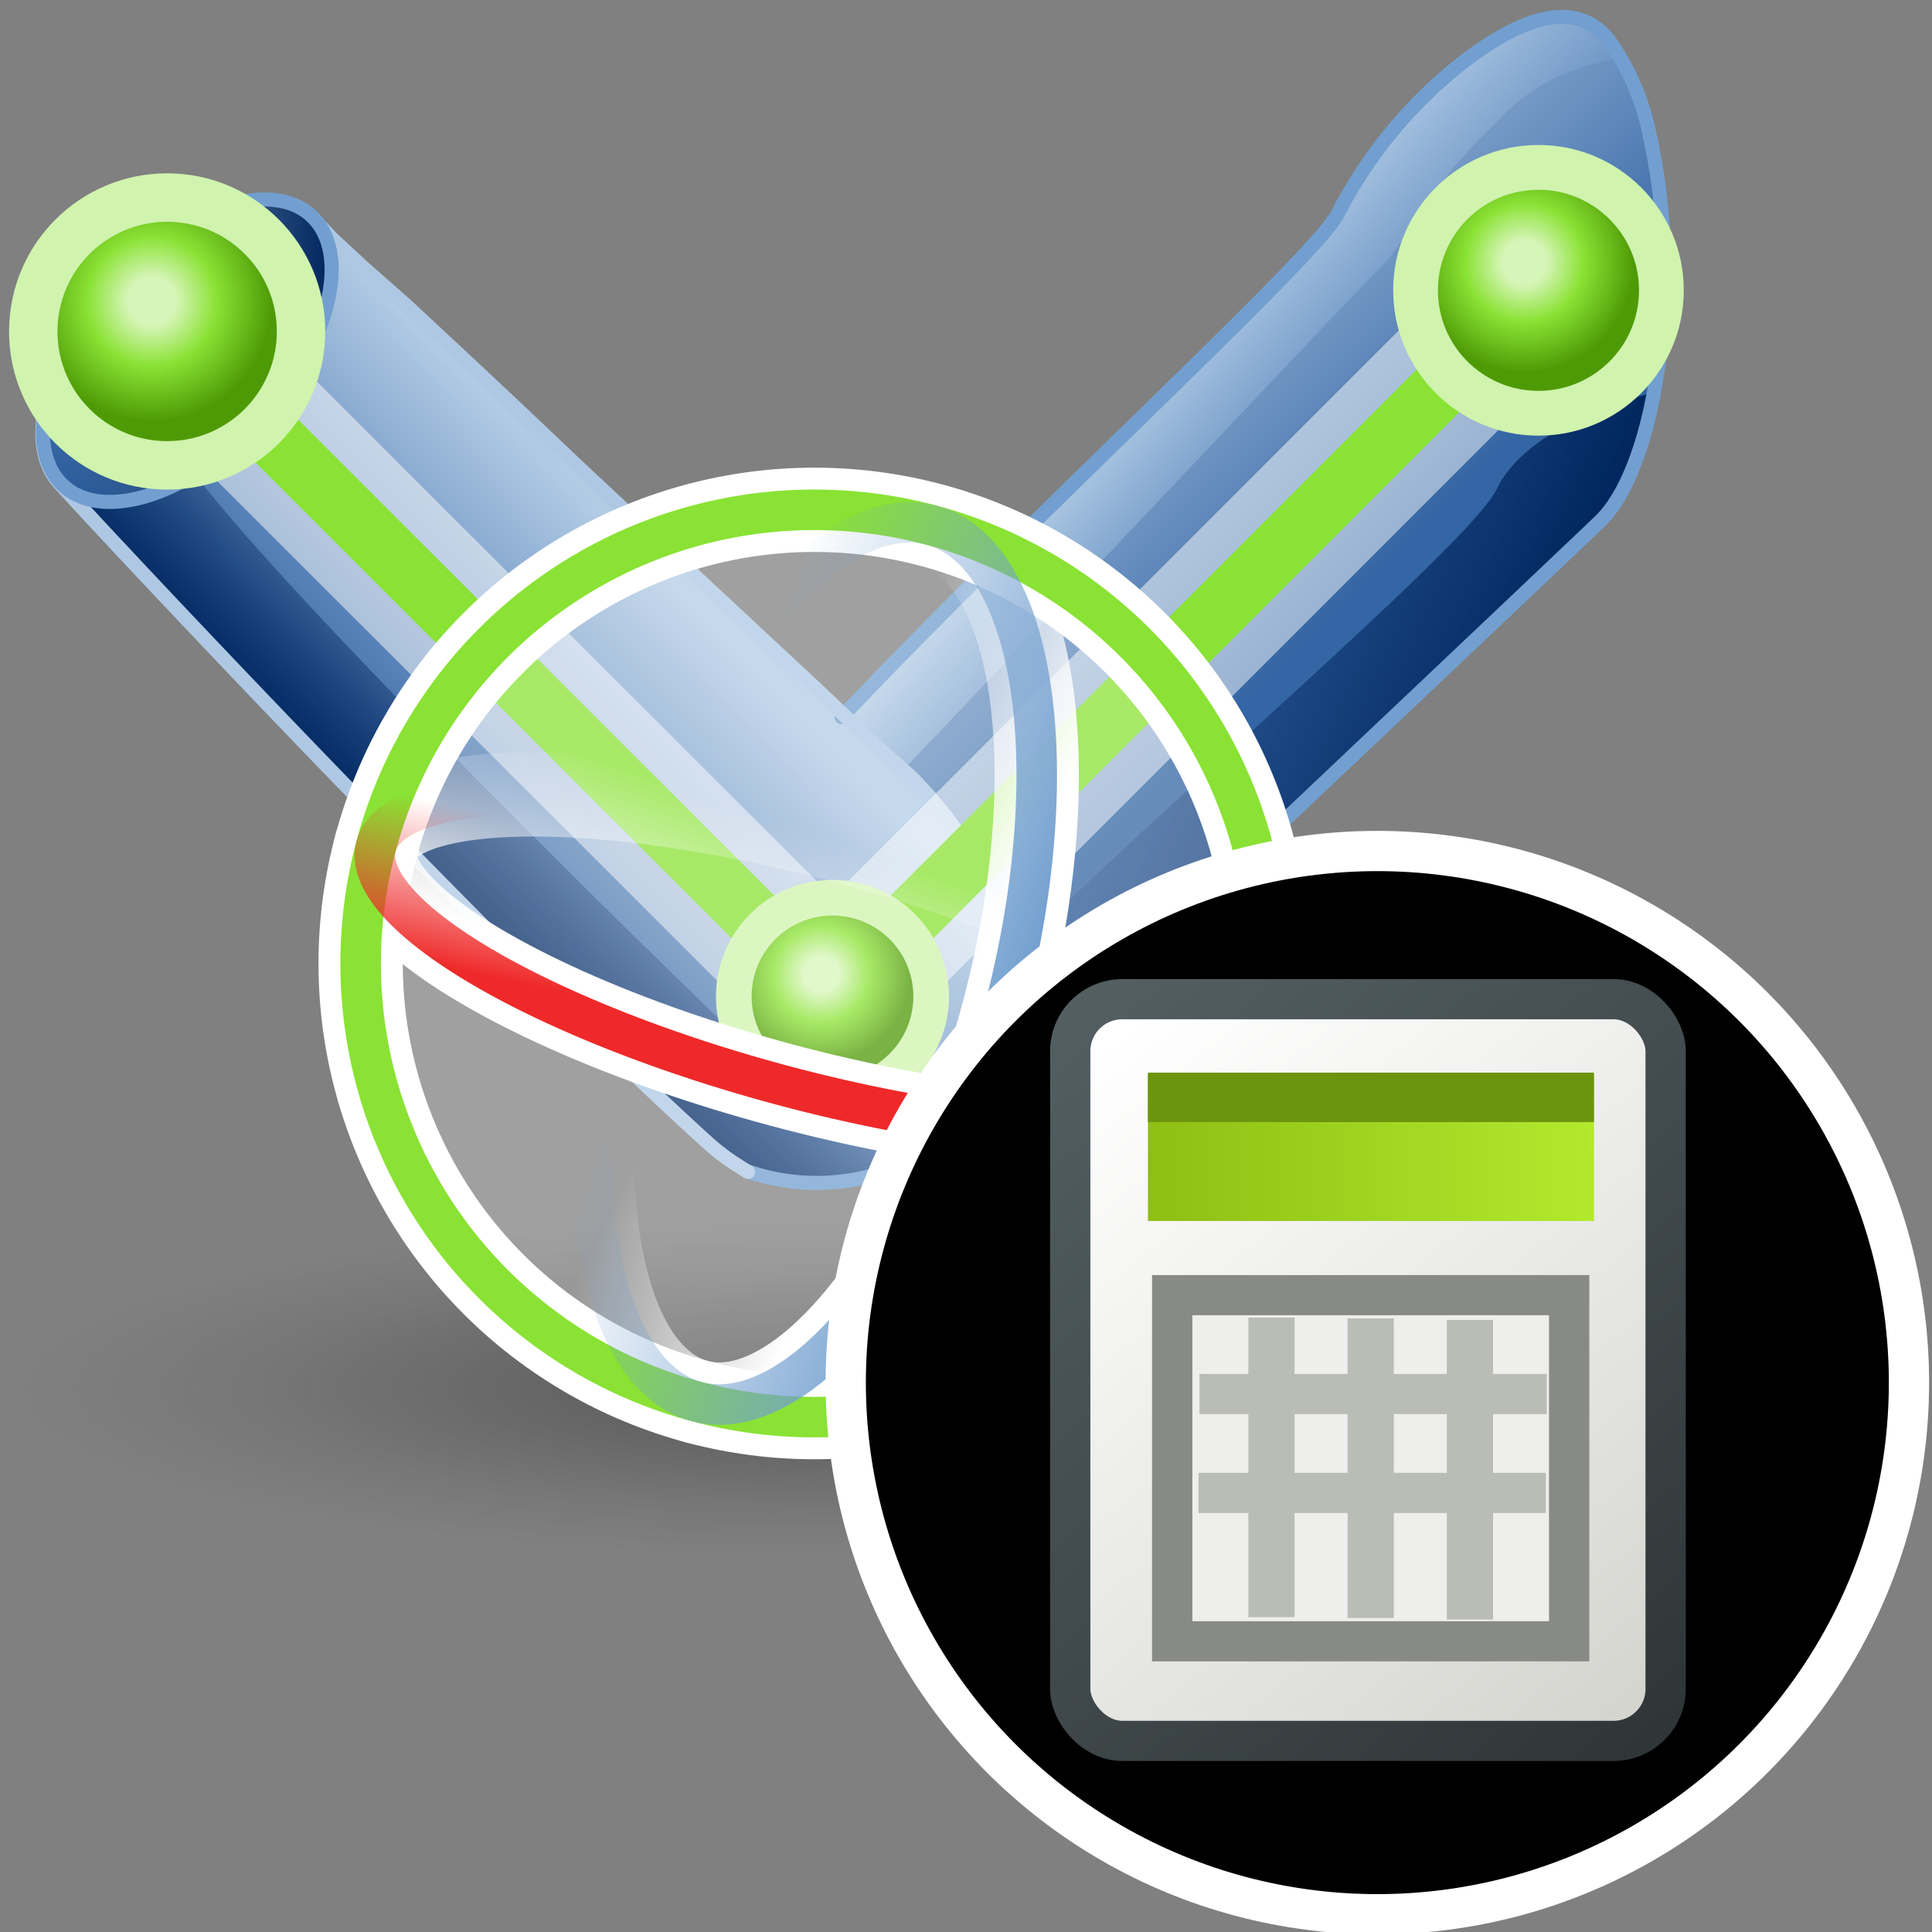 <?xml version="1.0" encoding="UTF-8" standalone="no"?>
<svg
   xmlns:i="http://ns.adobe.com/AdobeIllustrator/10.0/"
   xmlns:dc="http://purl.org/dc/elements/1.1/"
   xmlns:cc="http://creativecommons.org/ns#"
   xmlns:rdf="http://www.w3.org/1999/02/22-rdf-syntax-ns#"
   xmlns:svg="http://www.w3.org/2000/svg"
   xmlns="http://www.w3.org/2000/svg"
   xmlns:xlink="http://www.w3.org/1999/xlink"
   xmlns:sodipodi="http://sodipodi.sourceforge.net/DTD/sodipodi-0.dtd"
   xmlns:inkscape="http://www.inkscape.org/namespaces/inkscape"
   viewBox="0 0 48 48"
   version="1.1"
   id="svg5113"
   sodipodi:docname="kinefx-extractlocaltransform.svg"
   inkscape:version="1.0.1 (3bc2e813f5, 2020-09-07)">
  <rect x="0" y="0" width="48" height="48" fill="#808080" stroke="none"/>
  <sodipodi:namedview
     pagecolor="#ffffff"
     bordercolor="#666666"
     borderopacity="1"
     objecttolerance="10"
     gridtolerance="10"
     guidetolerance="10"
     inkscape:pageopacity="0"
     inkscape:pageshadow="2"
     inkscape:window-width="2560"
     inkscape:window-height="1377"
     id="namedview5115"
     showgrid="false"
     inkscape:zoom="15.3125"
     inkscape:cx="23.978231"
     inkscape:cy="23.738776"
     inkscape:window-x="-8"
     inkscape:window-y="-8"
     inkscape:window-maximized="1"
     inkscape:current-layer="svg5113"
     inkscape:snap-global="false"
     inkscape:document-rotation="0" />
  <defs
     id="defs5047">
    <linearGradient
       inkscape:collect="always"
       id="linearGradient7049">
      <stop
         style="stop-color:#ffffff;stop-opacity:1;"
         offset="0"
         id="stop7045" />
      <stop
         style="stop-color:#ffffff;stop-opacity:0;"
         offset="1"
         id="stop7047" />
    </linearGradient>
    <linearGradient
       inkscape:collect="always"
       id="linearGradient7039">
      <stop
         style="stop-color:#ffffff;stop-opacity:1;"
         offset="0"
         id="stop7035" />
      <stop
         style="stop-color:#ffffff;stop-opacity:0;"
         offset="1"
         id="stop7037" />
    </linearGradient>
    <style
       id="style5009">.cls-1{fill:url(#radial-gradient);}.cls-10,.cls-12,.cls-14,.cls-15,.cls-2,.cls-21,.cls-9{fill:none;}.cls-2{stroke:#f57f7f;stroke-width:0.7px;stroke-dasharray:2.5 1.5;}.cls-12,.cls-2,.cls-21{stroke-miterlimit:10;}.cls-3{fill:#f57f7f;}.cls-4{fill:url(#linear-gradient);}.cls-5{fill:url(#linear-gradient-2);}.cls-6{fill:url(#linear-gradient-3);}.cls-7{fill:url(#linear-gradient-4);}.cls-8{fill:url(#linear-gradient-5);}.cls-12,.cls-9{stroke:#729fcf;}.cls-10,.cls-14,.cls-15,.cls-9{stroke-linecap:round;stroke-linejoin:round;}.cls-10,.cls-12,.cls-9{stroke-width:0.35px;}.cls-10{stroke:#aec8e4;}.cls-11{fill:url(#linear-gradient-6);}.cls-13{fill:url(#linear-gradient-7);}.cls-14{stroke:#fff;stroke-width:3.5px;opacity:0.5;}.cls-15{stroke:#8ae234;}.cls-15,.cls-21{stroke-width:1.5px;}.cls-16{fill:url(#radial-gradient-2);}.cls-17{fill:#d0f3ae;}.cls-18{fill:url(#radial-gradient-3);}.cls-19{fill:url(#radial-gradient-4);}.cls-20{fill:url(#radial-gradient-5);}.cls-21{stroke:#eeeeec;}.cls-22{fill:#2e3436;}.cls-23{fill:#555753;}</style>
    <radialGradient
       id="radial-gradient"
       cx="-52.51"
       cy="40.95"
       r="20.08"
       gradientTransform="matrix(1.19,0,0,0.25,86.06,30.8)"
       gradientUnits="userSpaceOnUse">
      <stop
         offset="0.03"
         stop-color="#2c2c2c"
         stop-opacity="0.5"
         id="stop5011" />
      <stop
         offset="0.68"
         stop-color="#2c2c2c"
         stop-opacity="0.1"
         id="stop5013" />
      <stop
         offset="0.93"
         stop-color="#2c2c2c"
         stop-opacity="0"
         id="stop5015" />
    </radialGradient>
    <linearGradient
       id="linear-gradient"
       x1="28.99"
       y1="20.09"
       x2="36.05"
       y2="27.26"
       gradientUnits="userSpaceOnUse">
      <stop
         offset="0"
         stop-color="#b2cbe5"
         id="stop5018" />
      <stop
         offset="1"
         stop-color="#3465a4"
         id="stop5020" />
    </linearGradient>
    <linearGradient
       id="linear-gradient-2"
       x1="32.08"
       y1="26.8"
       x2="40.63"
       y2="30.59"
       gradientUnits="userSpaceOnUse">
      <stop
         offset="0"
         stop-color="#00255d"
         stop-opacity="0"
         id="stop5023" />
      <stop
         offset="1"
         stop-color="#00255d"
         id="stop5025" />
    </linearGradient>
    <linearGradient
       id="linear-gradient-3"
       x1="33.92"
       y1="19.21"
       x2="37.66"
       y2="22.38"
       gradientUnits="userSpaceOnUse"
       gradientTransform="matrix(1.135,0,0,1.135,-9.675,-13.794)">
      <stop
         offset="0.1"
         stop-color="#b2cbe5"
         id="stop5028" />
      <stop
         offset="1"
         stop-color="#729fcf"
         stop-opacity="0"
         id="stop5030" />
    </linearGradient>
    <linearGradient
       id="linear-gradient-4"
       x1="23.09"
       y1="24.83"
       x2="17.48"
       y2="30.25"
       xlink:href="#linear-gradient"
       gradientTransform="matrix(1.135,0,0,1.135,-9.675,-13.794)" />
    <linearGradient
       id="linear-gradient-5"
       x1="20.82"
       y1="28.6"
       x2="17.74"
       y2="31.62"
       xlink:href="#linear-gradient-2"
       gradientTransform="matrix(1.135,0,0,1.135,-9.675,-13.794)" />
    <linearGradient
       id="linear-gradient-6"
       x1="6.82"
       y1="17.08"
       x2="13.1"
       y2="17.08"
       gradientTransform="matrix(0.759,0.844,-0.844,0.759,3.582,-12.061)"
       xlink:href="#linear-gradient-2" />
    <linearGradient
       id="linear-gradient-7"
       x1="13.1"
       y1="10.56"
       x2="13"
       y2="30.12"
       xlink:href="#linear-gradient"
       gradientTransform="matrix(1.135,0,0,1.135,-4.581,-4.324)" />
    <radialGradient
       id="radial-gradient-2"
       cx="9.24"
       cy="16.09"
       r="2.32"
       gradientTransform="translate(2.83 2.64) rotate(0.6)"
       gradientUnits="userSpaceOnUse">
      <stop
         offset="0.2"
         stop-color="#d6f5b8"
         id="stop5037" />
      <stop
         offset="0.54"
         stop-color="#8ae234"
         id="stop5039" />
      <stop
         offset="1"
         stop-color="#4e9a06"
         id="stop5041" />
    </radialGradient>
    <radialGradient
       id="radial-gradient-3"
       cx="41.89"
       cy="17.9"
       r="2.41"
       xlink:href="#radial-gradient-2"
       gradientTransform="matrix(1.135,0,0,1.135,-9.675,-13.794)" />
    <radialGradient
       id="radial-gradient-4"
       cx="11.85"
       cy="18.75"
       r="2.63"
       xlink:href="#radial-gradient-2"
       gradientTransform="matrix(1.135,0,0,1.135,-9.675,-13.794)" />
    <radialGradient
       id="radial-gradient-5"
       cx="26.5"
       cy="33.48"
       r="1.94"
       xlink:href="#radial-gradient-2"
       gradientTransform="matrix(1.135,0,0,1.135,-9.675,-13.794)" />
    <linearGradient
       inkscape:collect="always"
       xlink:href="#linear-gradient"
       id="linearGradient5680"
       gradientUnits="userSpaceOnUse"
       x1="28.99"
       y1="20.09"
       x2="36.05"
       y2="27.26"
       gradientTransform="matrix(1.135,0,0,1.135,-9.675,-13.794)" />
    <linearGradient
       inkscape:collect="always"
       xlink:href="#linear-gradient-2"
       id="linearGradient5682"
       gradientUnits="userSpaceOnUse"
       x1="32.08"
       y1="26.8"
       x2="40.63"
       y2="30.59"
       gradientTransform="matrix(1.135,0,0,1.135,-9.675,-13.794)" />
    <radialGradient
       inkscape:collect="always"
       xlink:href="#radial-gradient-2"
       id="radialGradient5684"
       gradientUnits="userSpaceOnUse"
       gradientTransform="matrix(1.135,0.012,-0.012,1.135,-6.462,-10.796)"
       cx="9.24"
       cy="16.09"
       r="2.32" />
    <linearGradient
       inkscape:collect="always"
       xlink:href="#linearGradient31811"
       id="linearGradient31817"
       x1="36.011"
       y1="15.141"
       x2="16.019"
       y2="11.845"
       gradientUnits="userSpaceOnUse"
       gradientTransform="matrix(0.434,0,0,1.007,14.495,5.248)" />
    <linearGradient
       inkscape:collect="always"
       id="linearGradient31811">
      <stop
         style="stop-color:#729fcf;stop-opacity:1;"
         offset="0"
         id="stop31813" />
      <stop
         style="stop-color:#729fcf;stop-opacity:0;"
         offset="1"
         id="stop31815" />
    </linearGradient>
    <linearGradient
       inkscape:collect="always"
       xlink:href="#linearGradient31803"
       id="linearGradient31809"
       x1="29.098"
       y1="18.285"
       x2="26.424"
       y2="4.518"
       gradientUnits="userSpaceOnUse"
       gradientTransform="matrix(1.007,0,0,0.28,0.528,14.064)" />
    <linearGradient
       inkscape:collect="always"
       id="linearGradient31803">
      <stop
         style="stop-color:#ef2929;stop-opacity:1;"
         offset="0"
         id="stop31805" />
      <stop
         style="stop-color:#ef2929;stop-opacity:0;"
         offset="1"
         id="stop31807" />
    </linearGradient>
    <linearGradient
       inkscape:collect="always"
       xlink:href="#linearGradient7039"
       id="linearGradient7041"
       x1="35.155"
       y1="26.236"
       x2="35.508"
       y2="21.493"
       gradientUnits="userSpaceOnUse"
       gradientTransform="matrix(1.047,0,0,1.047,-10.909,-8.015)" />
    <linearGradient
       inkscape:collect="always"
       xlink:href="#linearGradient7049"
       id="linearGradient7051"
       x1="37.697"
       y1="25.235"
       x2="32.678"
       y2="24.194"
       gradientUnits="userSpaceOnUse"
       gradientTransform="matrix(1.047,0,0,1.047,-10.909,-8.015)" />
    <linearGradient
       inkscape:collect="always"
       xlink:href="#linearGradient2303"
       id="linearGradient2309"
       x1="3.327"
       y1="1.805"
       x2="18.313"
       y2="20.801"
       gradientUnits="userSpaceOnUse"
       gradientTransform="matrix(0.972,0,0,0.999,0.375,0.024)" />
    <linearGradient
       id="linearGradient2303">
      <stop
         style="stop-color:#ffffff;stop-opacity:1;"
         offset="0"
         id="stop2305" />
      <stop
         style="stop-color:#d5d5d0;stop-opacity:1;"
         offset="1"
         id="stop2307" />
    </linearGradient>
    <linearGradient
       inkscape:collect="always"
       xlink:href="#linearGradient2311"
       id="linearGradient2317"
       x1="1.439"
       y1="0.075"
       x2="20.093"
       y2="22.484"
       gradientUnits="userSpaceOnUse"
       gradientTransform="matrix(0.972,0,0,0.999,0.375,0.024)" />
    <linearGradient
       id="linearGradient2311">
      <stop
         style="stop-color:#546063;stop-opacity:1;"
         offset="0"
         id="stop2313" />
      <stop
         style="stop-color:#2e3436;stop-opacity:1;"
         offset="1"
         id="stop2315" />
    </linearGradient>
    <linearGradient
       inkscape:collect="always"
       xlink:href="#linearGradient7197"
       id="linearGradient7203"
       x1="4.588"
       y1="4.954"
       x2="17.253"
       y2="4.954"
       gradientUnits="userSpaceOnUse" />
    <linearGradient
       id="linearGradient7197">
      <stop
         style="stop-color:#8dbf14;stop-opacity:1;"
         offset="0"
         id="stop7199" />
      <stop
         style="stop-color:#b2e92d;stop-opacity:1;"
         offset="1"
         id="stop7201" />
    </linearGradient>
  </defs>
  <title
     id="title5049">9-Agent Pose From Rig</title>
  <g
     id="shadow"
     transform="matrix(0.917,0,0,0.891,-0.708,-2.073)"
     style="stroke-width:1.044">
    <ellipse
       class="cls-1"
       cx="23.8"
       cy="40.95"
       rx="22.88"
       ry="4.8"
       id="ellipse5051"
       style="fill:url(#radial-gradient);stroke-width:1.044" />
  </g>
  <path
     class="cls-4"
     d="m 41.345,6.838 c 0,-3.577 -1.067,-6.484 -2.384,-6.484 H 38.87 A 3.871,3.872 0 0 0 36.6,1.365 11.353,11.355 0 0 0 33.285,5.294 C 32.331,6.986 17.856,19.76 16.732,23.019 c -1.124,3.259 0.59,5.53 1.851,6.086 a 5.234,5.235 0 0 0 5.2,-1.056 c 0.363,-0.307 14.236,-13.126 14.634,-13.921 a 1.896,1.896 0 0 1 0.795,-0.84 l 0.238,-0.102 v 0 c 1.079,-0.613 1.896,-3.213 1.896,-6.347 z"
     id="path5060"
     style="fill:url(#linearGradient5680);stroke-width:1.047" />
  <path
     class="cls-5"
     d="m 41.095,9.745 a 11.262,11.264 0 0 1 -0.284,1.215 3.826,3.827 0 0 1 -1.362,2.271 v 0 l -0.238,0.102 a 1.873,1.874 0 0 0 -0.795,0.852 C 38.007,14.923 24.089,28.004 23.362,28.39 L 21.955,27.47 c 0.795,-2.407 14.373,-13.501 15.236,-15.329 0.715,-1.476 3.088,-2.18 3.905,-2.396 z"
     id="path5062"
     style="fill:url(#linearGradient5682);stroke-width:1.047" />
  <path
     class="cls-6"
     d="M 38.961,0.354 H 38.87 A 3.871,3.872 0 0 0 36.6,1.365 11.353,11.355 0 0 0 33.285,5.294 C 32.672,6.429 25.678,12.799 20.967,17.784 l 1.465,1.351 C 27.847,13.458 33.864,7.054 34.295,6.645 c 0.817,-0.818 0.772,-1.544 2.895,-3.622 a 4.916,4.917 0 0 1 3.088,-1.567 C 39.903,0.854 39.461,0.354 38.961,0.354 Z"
     id="path5064"
     style="fill:url(#linear-gradient-3);stroke-width:1.047" />
  <path
     class="cls-7"
     d="M 22.59,19.26 C 21.455,18.125 9.83,7.622 7.832,5.453 v 0 l -0.079,-0.091 C 6.742,4.431 4.539,5.18 2.836,7.031 1.133,8.882 0.634,10.937 1.463,11.936 v 0 c 0.375,0.454 11.058,11.9 16.53,16.771 l 0.624,0.397 a 5.268,5.269 0 0 0 5.767,-1.624 l 0.079,-0.102 c 2.066,-3.599 -0.704,-6.983 -1.873,-8.119 z"
     id="path5066"
     style="fill:url(#linear-gradient-4);stroke-width:1.047" />
  <path
     class="cls-8"
     d="M 19.116,26.527 C 11.521,19.204 6.424,13.878 4.834,11.766 3.54,12.55 2.257,12.709 1.553,12.061 L 1.429,11.925 v 0 c 0.375,0.443 11.058,11.889 16.53,16.76 l 0.624,0.397 a 5.268,5.269 0 0 0 5.801,-1.601 l 0.079,-0.102 c 0.079,-0.125 0.136,-0.261 0.204,-0.386 -2.327,1.556 -3.837,0.749 -5.552,-0.466 z"
     id="path5068"
     style="fill:url(#linear-gradient-5);stroke-width:1.047" />
  <path
     class="cls-9"
     d="m 18.583,29.105 a 5.256,5.257 0 0 0 5.2,-1.045 C 24.134,27.742 39.676,13.038 39.767,12.936 40.687,12.039 41.345,9.654 41.345,6.838 A 15.565,15.568 0 0 0 40.959,3.239 6.04,6.041 0 0 0 39.949,0.968 c -0.942,-1.135 -2.452,-0.261 -3.406,0.431 a 11.353,11.355 0 0 0 -3.315,3.929 C 32.615,6.463 25.621,12.833 20.91,17.818"
     id="path5070" />
  <path
     class="cls-10"
     d="m 24.191,21.304 a 10.127,10.129 0 0 0 -1.601,-2.044 L 22.113,18.84 21.307,18.091 20.229,17.069 18.923,15.854 17.459,14.491 15.903,13.038 14.325,11.562 12.804,10.12 11.362,8.768 10.068,7.565 9.024,6.645 8.252,5.93 7.854,5.51 a 1.76,1.76 0 0 0 -0.931,-0.511 2.781,2.782 0 0 0 -1.135,0.091 6.153,6.154 0 0 0 -2.588,1.556 C 3.063,6.77 2.927,6.906 2.802,7.042 1.179,8.814 0.6,10.949 1.429,11.948 1.792,12.391 12.032,23.371 17.595,28.401 a 5.483,5.484 0 0 0 0.772,0.579 l 0.216,0.136"
     id="path5072" />
  <ellipse
     class="cls-11"
     cx="-3.276"
     cy="9.318"
     rx="4.553"
     ry="2.498"
     transform="matrix(0.676,-0.737,0.737,0.676,0,0)"
     id="ellipse5074"
     style="fill:url(#linear-gradient-6);stroke-width:1.047" />
  <ellipse
     class="cls-12"
     cx="-3.276"
     cy="9.318"
     rx="4.553"
     ry="2.498"
     transform="matrix(0.676,-0.737,0.737,0.676,0,0)"
     id="ellipse5076" />
  <line
     class="cls-14"
     x1="20.683"
     y1="24.756"
     x2="38.223"
     y2="7.213"
     id="line5082" />
  <line
     class="cls-14"
     x1="4.153"
     y1="8.235"
     x2="20.683"
     y2="24.756"
     id="line5084" />
  <line
     class="cls-15"
     x1="20.683"
     y1="24.756"
     x2="38.223"
     y2="7.213"
     id="line5086" />
  <line
     class="cls-15"
     x1="4.153"
     y1="8.235"
     x2="20.683"
     y2="24.756"
     id="line5088" />
  <ellipse
     class="cls-16"
     cx="4.153"
     cy="8.235"
     id="circle5090"
     style="fill:url(#radialGradient5684);stroke-width:1.047"
     rx="2.407"
     ry="2.407" />
  <ellipse
     class="cls-17"
     cx="38.223"
     cy="7.213"
     id="circle5092"
     style="stroke-width:1.047"
     rx="3.61"
     ry="3.611" />
  <ellipse
     class="cls-18"
     cx="38.223"
     cy="7.213"
     id="circle5094"
     style="fill:url(#radial-gradient-3);stroke-width:1.047"
     rx="2.498"
     ry="2.498" />
  <ellipse
     class="cls-17"
     cx="4.153"
     cy="8.235"
     id="circle5096"
     style="stroke-width:1.047"
     rx="3.928"
     ry="3.929" />
  <ellipse
     class="cls-19"
     cx="4.153"
     cy="8.235"
     id="circle5098"
     style="fill:url(#radial-gradient-4);stroke-width:1.047"
     rx="2.725"
     ry="2.725" />
  <ellipse
     class="cls-17"
     cx="20.683"
     cy="24.756"
     id="circle5100"
     style="stroke-width:1.047"
     rx="2.895"
     ry="2.895" />
  <ellipse
     class="cls-20"
     cx="20.683"
     cy="24.756"
     id="circle5102"
     style="fill:url(#radial-gradient-5);stroke-width:1.047"
     rx="2.009"
     ry="2.01" />
  <g
     id="g15166"
     transform="translate(0.522,0.588)"
     style="opacity:1">
    <circle
       id="path31797"
       style="color:#000000;display:inline;overflow:visible;visibility:visible;fill:#ffffff;fill-opacity:0.251;fill-rule:nonzero;stroke:#8ae234;stroke-width:1.007;stroke-linecap:butt;stroke-linejoin:miter;stroke-miterlimit:4;stroke-dasharray:none;stroke-dashoffset:0;stroke-opacity:1;marker:none;enable-background:accumulate"
       cx="19.709"
       cy="23.349"
       r="11.271" />
    <circle
       style="color:#000000;display:inline;overflow:visible;visibility:visible;fill:none;fill-opacity:1;fill-rule:nonzero;stroke:#ffffff;stroke-width:2.094;stroke-linecap:butt;stroke-linejoin:miter;stroke-miterlimit:4;stroke-dasharray:none;stroke-dashoffset:0;stroke-opacity:1;marker:none;enable-background:accumulate"
       id="circle7023"
       cx="19.709"
       cy="23.349"
       r="11.271" />
    <ellipse
       transform="rotate(15)"
       id="ellipse7025"
       style="color:#000000;display:inline;overflow:visible;visibility:visible;fill:none;stroke:url(#linearGradient7041);stroke-width:2.094;stroke-linecap:butt;stroke-linejoin:miter;stroke-miterlimit:4;stroke-dasharray:none;stroke-dashoffset:0;stroke-opacity:1;marker:none;enable-background:accumulate"
       cx="25.08"
       cy="17.452"
       rx="11.271"
       ry="3.129" />
    <ellipse
       transform="rotate(15)"
       id="ellipse7043"
       style="color:#000000;display:inline;overflow:visible;visibility:visible;fill:none;stroke:url(#linearGradient7051);stroke-width:2.094;stroke-linecap:butt;stroke-linejoin:miter;stroke-miterlimit:4;stroke-dasharray:none;stroke-dashoffset:0;stroke-opacity:1;marker:none;enable-background:accumulate"
       cx="25.08"
       cy="17.452"
       rx="4.86"
       ry="11.271" />
    <circle
       style="color:#000000;display:inline;overflow:visible;visibility:visible;fill:none;fill-opacity:1;fill-rule:nonzero;stroke:#8ae234;stroke-width:1.007;stroke-linecap:butt;stroke-linejoin:miter;stroke-miterlimit:4;stroke-dasharray:none;stroke-dashoffset:0;stroke-opacity:1;marker:none;enable-background:accumulate"
       id="path31287"
       cx="19.709"
       cy="23.349"
       r="11.271" />
    <ellipse
       transform="rotate(15)"
       id="path31799"
       style="color:#000000;display:inline;overflow:visible;visibility:visible;fill:none;stroke:url(#linearGradient31817);stroke-width:1.007;stroke-linecap:butt;stroke-linejoin:miter;stroke-miterlimit:4;stroke-dasharray:none;stroke-dashoffset:0;stroke-opacity:1;marker:none;enable-background:accumulate"
       cx="25.08"
       cy="17.452"
       rx="4.86"
       ry="11.271" />
    <ellipse
       transform="rotate(15)"
       id="path31801"
       style="color:#000000;display:inline;overflow:visible;visibility:visible;fill:none;stroke:url(#linearGradient31809);stroke-width:1.007;stroke-linecap:butt;stroke-linejoin:miter;stroke-miterlimit:4;stroke-dasharray:none;stroke-dashoffset:0;stroke-opacity:1;marker:none;enable-background:accumulate"
       cx="25.08"
       cy="17.452"
       rx="11.271"
       ry="3.129" />
  </g>
  <circle
     style="color:#000000;display:inline;overflow:visible;visibility:visible;fill:#000000;fill-opacity:1;fill-rule:nonzero;stroke:#ffffff;stroke-width:1;stroke-linecap:butt;stroke-linejoin:miter;stroke-miterlimit:4;stroke-dasharray:none;stroke-dashoffset:0;stroke-opacity:1;marker:none;enable-background:accumulate"
     id="path12848"
     cx="34.22"
     cy="34.351"
     r="13.208" />
  <g
     style="overflow:visible;stroke-width:0.812"
     id="g41943"
     transform="matrix(0.875,0,0,0.872,24.506,24.192)">
    <rect
       ry="1.481"
       style="fill:url(#linearGradient2309);fill-opacity:1;stroke:url(#linearGradient2317);stroke-width:1.144;stroke-miterlimit:4;stroke-dasharray:none;stroke-opacity:1"
       id="rect3918"
       height="21.133"
       width="16.906"
       i:knockout="Off"
       y="0.725"
       x="2.381" />
    <rect
       style="color:#000000;display:inline;overflow:visible;visibility:visible;opacity:1;fill:url(#linearGradient7203);fill-opacity:1;fill-rule:evenodd;stroke:none;stroke-width:1.017;stroke-linecap:butt;stroke-linejoin:round;stroke-miterlimit:4;stroke-dasharray:none;stroke-dashoffset:0;stroke-opacity:1;marker:none;marker-start:none;marker-mid:none;marker-end:none"
       id="rect1389"
       width="12.665"
       height="4.181"
       x="4.588"
       y="2.864"
       ry="0" />
    <rect
       style="color:#000000;display:inline;overflow:visible;visibility:visible;opacity:1;fill:#6d940f;fill-opacity:1;fill-rule:evenodd;stroke:none;stroke-width:1.017;stroke-linecap:butt;stroke-linejoin:round;stroke-miterlimit:4;stroke-dasharray:none;stroke-dashoffset:0;stroke-opacity:1;marker:none;marker-start:none;marker-mid:none;marker-end:none"
       id="rect7195"
       width="12.665"
       height="1.409"
       x="4.588"
       y="2.818"
       ry="0" />
    <rect
       style="color:#000000;display:inline;overflow:visible;visibility:visible;opacity:1;fill:#eeeeec;fill-opacity:1;fill-rule:evenodd;stroke:#888a85;stroke-width:1.144;stroke-linecap:butt;stroke-linejoin:miter;stroke-miterlimit:4;stroke-dasharray:none;stroke-dashoffset:0;stroke-opacity:1;marker:none;marker-start:none;marker-mid:none;marker-end:none"
       id="rect7205"
       width="11.271"
       height="9.862"
       x="5.277"
       y="9.158" />
    <g
       id="g7213"
       transform="matrix(1,0,0,0.76,0,3.384)"
       style="stroke:#babdb6;stroke-width:0.82">
      <path
         id="path7207"
         d="M 8.095,8.438 V 19.669"
         style="fill:none;fill-opacity:0.75;fill-rule:evenodd;stroke:#babdb6;stroke-width:1.313;stroke-linecap:butt;stroke-linejoin:miter;stroke-miterlimit:4;stroke-dasharray:none;stroke-opacity:1" />
      <path
         id="path7209"
         d="M 10.913,8.469 V 19.7"
         style="fill:none;fill-opacity:0.75;fill-rule:evenodd;stroke:#babdb6;stroke-width:1.313;stroke-linecap:butt;stroke-linejoin:miter;stroke-miterlimit:4;stroke-dasharray:none;stroke-opacity:1" />
      <path
         id="path7211"
         d="M 13.731,8.526 V 19.757"
         style="fill:none;fill-opacity:0.75;fill-rule:evenodd;stroke:#babdb6;stroke-width:1.313;stroke-linecap:butt;stroke-linejoin:miter;stroke-miterlimit:4;stroke-dasharray:none;stroke-opacity:1" />
    </g>
    <path
       style="fill:none;fill-opacity:0.75;fill-rule:evenodd;stroke:#babdb6;stroke-width:1.144;stroke-linecap:butt;stroke-linejoin:miter;stroke-miterlimit:4;stroke-dasharray:none;stroke-opacity:1"
       d="M 15.912,11.975 H 6.051"
       id="path7220" />
    <path
       style="fill:none;fill-opacity:0.75;fill-rule:evenodd;stroke:#babdb6;stroke-width:1.144;stroke-linecap:butt;stroke-linejoin:miter;stroke-miterlimit:4;stroke-dasharray:none;stroke-opacity:1"
       d="M 15.885,14.793 H 6.023"
       id="path7222" />
  </g>
</svg>
